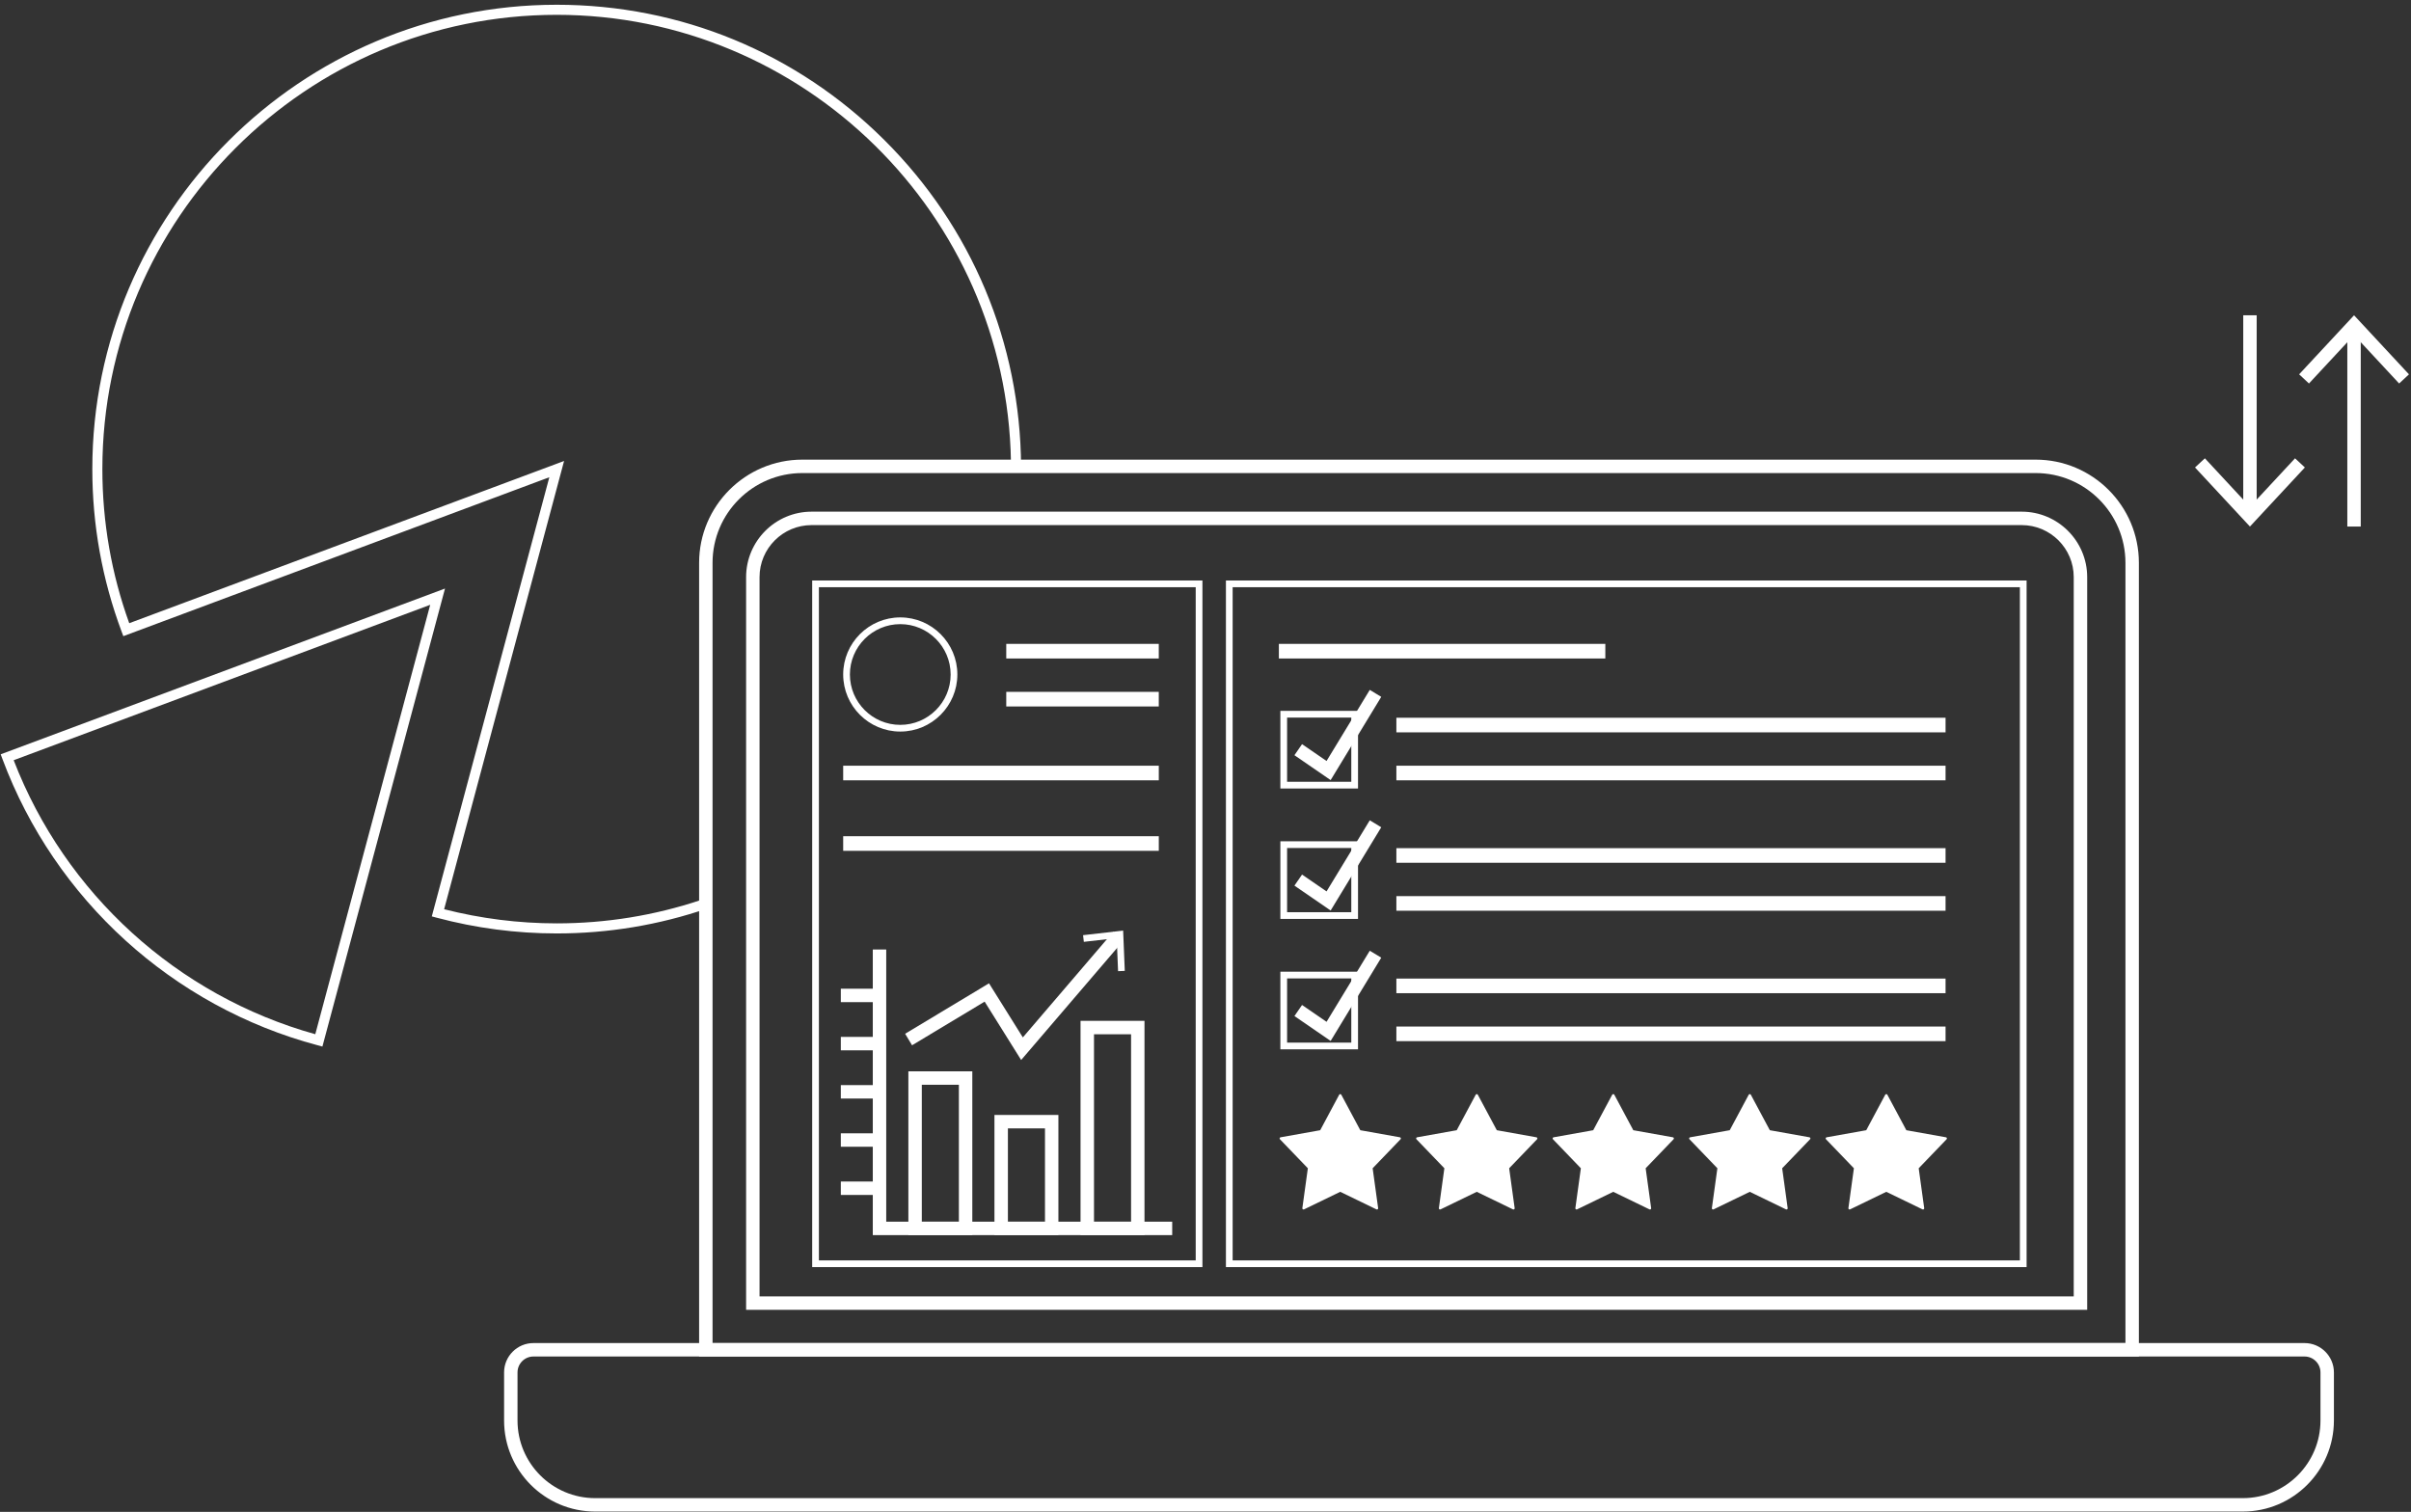 <svg width="464" height="291" viewBox="0 0 464 291" fill="none" xmlns="http://www.w3.org/2000/svg">
<rect x="0" y="0" width="464" height="291" fill="#333333" stroke="none"/>
<path d="M225.592 237.728H167.97V182.754H170.555V235.143H225.592V237.728Z" fill="white"/>
<path d="M169.263 227.412H161.817V229.997H169.263V227.412Z" fill="white"/>
<path d="M169.263 218.133H161.817V220.718H169.263V218.133Z" fill="white"/>
<path d="M169.263 208.855H161.817V211.44H169.263V208.855Z" fill="white"/>
<path d="M169.263 199.576H161.817V202.161H169.263V199.576Z" fill="white"/>
<path d="M169.263 190.301H161.817V192.886H169.263V190.301Z" fill="white"/>
<path d="M187.123 237.728H174.817V206.203H187.123V237.728ZM177.402 235.143H184.538V208.788H177.402V235.143Z" fill="white"/>
<path d="M203.69 237.728H191.384V214.6H203.69V237.728ZM193.973 235.143H201.109V217.185H193.973V235.143Z" fill="white"/>
<path d="M220.258 237.728H207.952V196.486H220.258V237.728ZM210.541 235.143H217.677V199.071H210.541V235.143Z" fill="white"/>
<path d="M196.523 204.025L189.496 192.788L175.526 201.19L174.194 198.973L190.338 189.263L196.848 199.674L214.254 179.339L216.22 181.019L196.523 204.025Z" fill="white"/>
<path d="M216.466 186.87L215.174 186.925L214.915 180.557L208.586 181.281L208.437 179.997L216.149 179.115L216.466 186.87Z" fill="white"/>
<path d="M107.141 179.664C99.346 179.664 91.572 178.645 84.036 176.632L83.1 176.382L105.719 91.856L23.735 122.445L23.394 121.536C19.662 111.533 17.766 101.021 17.766 90.289C17.766 41.01 57.861 0.915 107.141 0.915C130.919 0.915 153.302 10.15 170.16 26.918C187.013 43.677 196.37 65.994 196.507 89.757L196.511 90.732H154.407C144.701 90.732 136.809 98.628 136.809 108.33V174.619L136.155 174.842C126.83 178.042 117.069 179.664 107.141 179.664ZM85.474 175.003C92.555 176.808 99.84 177.725 107.141 177.725C116.623 177.725 125.948 176.213 134.871 173.233V108.33C134.871 97.555 143.636 88.793 154.407 88.793H194.557C193.754 41.315 154.744 2.854 107.137 2.854C58.922 2.854 19.701 42.079 19.701 90.289C19.701 100.465 21.44 110.437 24.871 119.95L108.558 88.727L85.474 175.003Z" fill="white"/>
<path d="M62.048 201.436L61.112 201.186C33.241 193.744 10.571 173.15 0.47 146.09L0.133 145.185L85.642 113.28L62.048 201.436ZM2.632 146.321C12.561 172.046 34.154 191.66 60.677 199.059L82.795 116.41L2.632 146.321Z" fill="white"/>
<path d="M411.626 261.091H134.546V108.33C134.546 97.379 143.456 88.468 154.407 88.468H391.769C402.72 88.468 411.63 97.379 411.63 108.33V261.091H411.626ZM137.131 258.506H409.045V108.33C409.045 98.804 401.294 91.053 391.769 91.053H154.407C144.882 91.053 137.131 98.804 137.131 108.33V258.506Z" fill="white"/>
<path d="M431.636 290.936H114.535C104.873 290.936 97.012 283.075 97.012 273.413V264.154C97.012 261.04 99.546 258.506 102.66 258.506H443.516C446.629 258.506 449.164 261.04 449.164 264.154V273.413C449.16 283.075 441.299 290.936 431.636 290.936ZM102.66 261.091C100.972 261.091 99.597 262.466 99.597 264.154V273.413C99.597 281.65 106.298 288.351 114.535 288.351H431.64C439.877 288.351 446.579 281.65 446.579 273.413V264.154C446.579 262.466 445.204 261.091 443.516 261.091H102.66Z" fill="white"/>
<path d="M401.678 252.11H143.589V111.079C143.589 104.135 149.241 98.483 156.185 98.483H389.086C396.03 98.483 401.682 104.135 401.682 111.079V252.11H401.678ZM146.174 249.525H399.093V111.079C399.093 105.56 394.6 101.068 389.082 101.068H156.185C150.667 101.068 146.174 105.56 146.174 111.079V249.525Z" fill="white"/>
<path d="M231.409 243.885H156.307V111.729H231.409V243.885ZM157.599 242.593H230.116V113.022H157.599V242.593Z" fill="white"/>
<path d="M390.022 243.885H235.932V111.729H390.022V243.885ZM237.225 242.593H388.729V113.022H237.225V242.593Z" fill="white"/>
<path d="M261.352 151.765H246.409V136.823H261.352V151.765ZM247.702 150.473H260.059V138.116H247.702V150.473Z" fill="white"/>
<path d="M374.426 138.147H268.734V140.959H374.426V138.147Z" fill="white"/>
<path d="M308.947 123.93H246.12V126.742H308.947V123.93Z" fill="white"/>
<path d="M374.426 147.379H268.734V150.191H374.426V147.379Z" fill="white"/>
<path d="M223.007 123.93H193.656V126.742H223.007V123.93Z" fill="white"/>
<path d="M223.007 133.165H193.656V135.977H223.007V133.165Z" fill="white"/>
<path d="M223.011 147.379H162.272V150.191H223.011V147.379Z" fill="white"/>
<path d="M223.011 160.95H162.272V163.762H223.011V160.95Z" fill="white"/>
<path d="M256.084 150.148L249.116 145.358L250.581 143.231L255.296 146.47L263.615 132.785L265.824 134.125L256.084 150.148Z" fill="white"/>
<path d="M261.352 176.867H246.409V161.925H261.352V176.867ZM247.702 175.575H260.059V163.218H247.702V175.575Z" fill="white"/>
<path d="M374.426 163.249H268.734V166.061H374.426V163.249Z" fill="white"/>
<path d="M374.426 172.481H268.734V175.293H374.426V172.481Z" fill="white"/>
<path d="M256.084 175.25L249.116 170.46L250.581 168.333L255.296 171.572L263.615 157.887L265.824 159.227L256.084 175.25Z" fill="white"/>
<path d="M261.352 201.969H246.409V187.027H261.352V201.969ZM247.702 200.677H260.059V188.32H247.702V200.677Z" fill="white"/>
<path d="M374.426 188.351H268.734V191.163H374.426V188.351Z" fill="white"/>
<path d="M374.426 197.583H268.734V200.395H374.426V197.583Z" fill="white"/>
<path d="M256.084 200.352L249.116 195.562L250.581 193.435L255.296 196.674L263.615 182.989L265.824 184.329L256.084 200.352Z" fill="white"/>
<path d="M434.3 60.683H431.715V98.542H434.3V60.683Z" fill="white"/>
<path d="M422.436 89.976L424.332 88.213L433.003 97.551L441.683 88.213L443.574 89.976L433.003 101.346L422.436 89.976Z" fill="white"/>
<path d="M454.33 63.487H451.745V101.346H454.33V63.487Z" fill="white"/>
<path d="M463.608 72.049L461.716 73.812L453.041 64.478L444.362 73.812L442.47 72.049L453.041 60.683L463.608 72.049Z" fill="white"/>
<path d="M173.258 140.806C167.203 140.806 162.272 135.879 162.272 129.82C162.272 123.765 167.199 118.834 173.258 118.834C179.317 118.834 184.244 123.761 184.244 129.82C184.24 135.879 179.313 140.806 173.258 140.806ZM173.258 120.13C167.916 120.13 163.564 124.478 163.564 129.824C163.564 135.17 167.912 139.518 173.258 139.518C178.604 139.518 182.952 135.17 182.952 129.824C182.948 124.478 178.6 120.13 173.258 120.13Z" fill="white"/>
<path d="M363.224 210.707L366.878 217.538L374.504 218.901C374.68 218.932 374.751 219.148 374.625 219.277L369.256 224.862L370.313 232.539C370.337 232.719 370.153 232.852 369.992 232.774L363.02 229.394L356.049 232.774C355.888 232.852 355.704 232.719 355.727 232.539L356.785 224.862L351.415 219.277C351.29 219.148 351.36 218.932 351.537 218.901L359.162 217.538L362.817 210.707C362.911 210.551 363.138 210.551 363.224 210.707Z" fill="white"/>
<path d="M336.951 210.707L340.605 217.538L348.231 218.901C348.407 218.932 348.478 219.148 348.352 219.277L342.983 224.862L344.04 232.539C344.064 232.719 343.88 232.852 343.719 232.774L336.747 229.394L329.776 232.774C329.615 232.852 329.431 232.719 329.454 232.539L330.512 224.862L325.142 219.277C325.017 219.148 325.087 218.932 325.264 218.901L332.889 217.538L336.544 210.707C336.638 210.551 336.865 210.551 336.951 210.707Z" fill="white"/>
<path d="M310.678 210.707L314.332 217.538L321.958 218.901C322.134 218.932 322.205 219.148 322.079 219.277L316.71 224.862L317.767 232.539C317.791 232.719 317.607 232.852 317.446 232.774L310.474 229.394L303.503 232.774C303.342 232.852 303.158 232.719 303.181 232.539L304.239 224.862L298.869 219.277C298.744 219.148 298.814 218.932 298.991 218.901L306.616 217.538L310.271 210.707C310.369 210.551 310.596 210.551 310.678 210.707Z" fill="white"/>
<path d="M284.409 210.707L288.063 217.538L295.689 218.901C295.865 218.932 295.936 219.148 295.81 219.277L290.441 224.862L291.498 232.539C291.522 232.719 291.337 232.852 291.177 232.774L284.205 229.394L277.234 232.774C277.073 232.852 276.889 232.719 276.912 232.539L277.97 224.862L272.6 219.277C272.475 219.148 272.545 218.932 272.722 218.901L280.347 217.538L284.002 210.707C284.096 210.551 284.323 210.551 284.409 210.707Z" fill="white"/>
<path d="M258.136 210.707L261.79 217.538L269.416 218.901C269.592 218.932 269.663 219.148 269.537 219.277L264.168 224.862L265.225 232.539C265.249 232.719 265.065 232.852 264.904 232.774L257.932 229.394L250.961 232.774C250.8 232.852 250.616 232.719 250.639 232.539L251.697 224.862L246.327 219.277C246.202 219.148 246.272 218.932 246.449 218.901L254.074 217.538L257.729 210.707C257.823 210.551 258.05 210.551 258.136 210.707Z" fill="white"/>
</svg>
